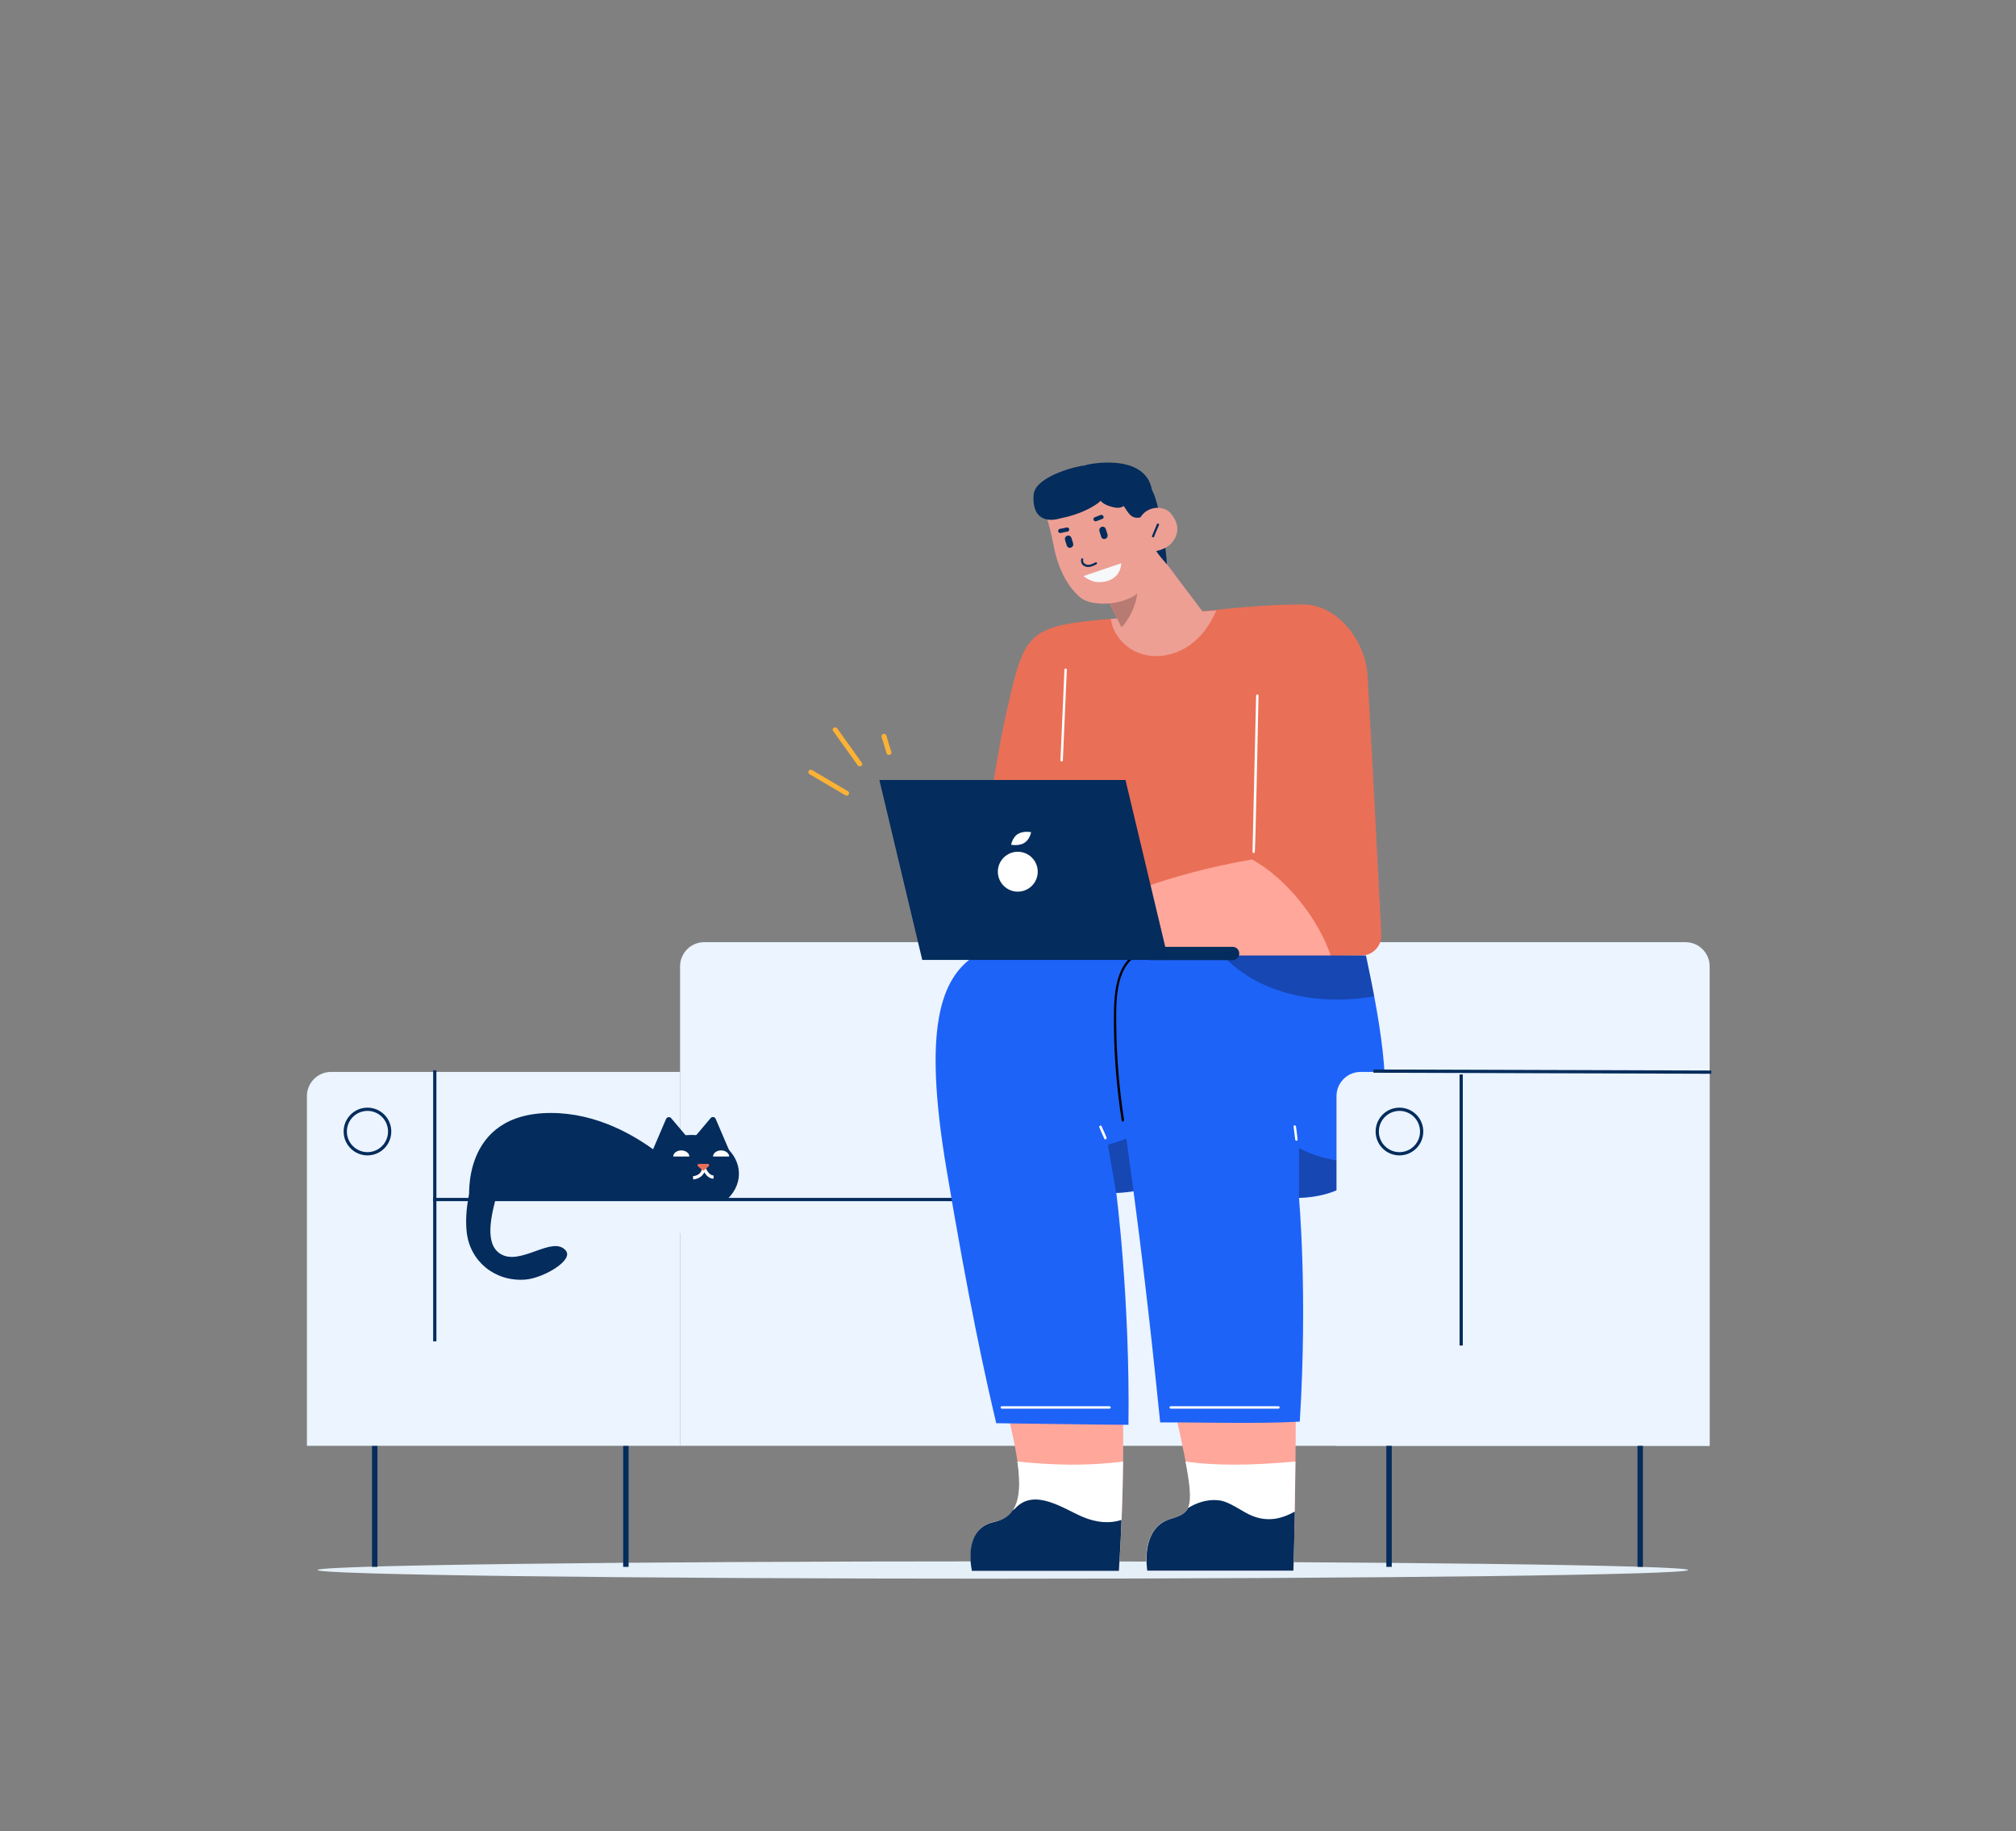 <?xml version="1.0" encoding="UTF-8"?>
<svg width="381px" height="346px" viewBox="0 0 381 346" version="1.1" xmlns="http://www.w3.org/2000/svg" xmlns:xlink="http://www.w3.org/1999/xlink">
    <rect x="0" y="0" width="381" height="346" fill="#808080" stroke="none"/>
    <!-- Generator: Sketch 61.2 (89653) - https://sketch.com -->
    <title>img-welcome-03</title>
    <desc>Created with Sketch.</desc>
    <g id="img-welcome-03" stroke="none" stroke-width="1" fill="none" fill-rule="evenodd">
        <g id="Group-29-Copy" transform="translate(58, 86)">
            <g id="Group-3-Copy-2" transform="translate(0, 26.249)">
                <g id="3">
                    <g id="Group" transform="translate(150.536, 7.995) scale(-1, 1) translate(-150.536, -7.995) translate(142.54, 0)"></g>
                    <path d="M131.527,186.024 C203.063,186.024 261.057,185.292 261.057,184.388 C261.057,183.484 203.063,182.751 131.527,182.751 C59.989,182.751 1.996,183.484 1.996,184.388 C1.996,185.292 59.989,186.024 131.527,186.024 Z" id="Path" fill="#E4EFF7" fill-rule="nonzero"></path>
                    <line x1="12.818" y1="135.341" x2="12.818" y2="183.791" id="Path" stroke="#042C5C" stroke-width="1.023"></line>
                    <line x1="60.283" y1="135.341" x2="60.283" y2="183.791" id="Path" stroke="#042C5C" stroke-width="1.023"></line>
                    <path d="M70.525,90.278 L4.572,90.278 C2.049,90.278 0.003,92.324 0.003,94.847 L0.003,160.918 L0.003,160.918 L70.525,160.918 L70.525,90.278 Z" id="Path" fill="#EBF4FF" fill-rule="nonzero"></path>
                    <path d="M260.535,65.763 L75.094,65.763 C72.57,65.763 70.525,67.808 70.525,70.331 L70.525,160.92 L70.525,160.92 L265.104,160.92 L265.104,70.331 C265.104,67.808 263.058,65.763 260.535,65.763 Z" id="Path" fill="#EBF4FF" fill-rule="nonzero"></path>
                    <line x1="24.169" y1="90.278" x2="24.169" y2="140.875" id="Path" stroke="#042C5C" stroke-width="0.614" stroke-linecap="square"></line>
                    <path d="M11.445,105.742 C13.763,105.742 15.641,103.861 15.641,101.539 C15.641,99.218 13.763,97.336 11.445,97.336 C9.128,97.336 7.249,99.218 7.249,101.539 C7.249,103.861 9.128,105.742 11.445,105.742 Z" id="Path" stroke="#042C5C" stroke-width="0.614" stroke-linecap="square"></path>
                    <path d="M30.704,114.387 C30.704,114.387 29.007,98.035 46.116,98.035 C63.224,98.035 75.405,114.387 75.405,114.387" id="Path" fill="#042C5C" fill-rule="nonzero"></path>
                    <path d="M79.861,105.235 L72.618,103.368 L76.307,98.999 C76.369,98.926 76.448,98.87 76.537,98.836 C76.627,98.802 76.723,98.792 76.818,98.806 C76.912,98.821 77.001,98.859 77.077,98.917 C77.152,98.976 77.212,99.053 77.249,99.141 L79.861,105.235 Z" id="Path" fill="#042C5C" fill-rule="nonzero"></path>
                    <path d="M68.849,99.025 L72.521,103.368 L65.278,105.235 L67.876,99.173 C67.915,99.082 67.977,99.003 68.055,98.943 C68.133,98.883 68.225,98.843 68.322,98.828 C68.419,98.814 68.519,98.824 68.611,98.858 C68.703,98.893 68.785,98.95 68.849,99.025 Z" id="Path" fill="#042C5C" fill-rule="nonzero"></path>
                    <path d="M72.691,116.843 C77.637,116.843 81.646,113.562 81.646,109.514 C81.646,105.467 77.637,102.185 72.691,102.185 C67.745,102.185 63.735,105.467 63.735,109.514 C63.735,113.562 67.745,116.843 72.691,116.843 Z" id="Path" fill="#042C5C" fill-rule="nonzero"></path>
                    <polygon id="Path" fill="#EBF4FF" fill-rule="nonzero" points="84.203 114.242 64.635 114.242 64.635 120.749 84.203 120.749"></polygon>
                    <line x1="134.658" y1="114.387" x2="24.169" y2="114.387" id="Path" stroke="#042C5C" stroke-width="0.614" stroke-linecap="square"></line>
                    <path d="M69.232,106.26 C69.232,105.624 69.914,105.109 70.756,105.109 C71.598,105.109 72.277,105.634 72.277,106.26" id="Path" fill="#FFFFFF" fill-rule="nonzero"></path>
                    <path d="M76.756,106.26 C76.756,105.624 77.437,105.109 78.279,105.109 C79.121,105.109 79.803,105.634 79.803,106.26" id="Path" fill="#FFFFFF" fill-rule="nonzero"></path>
                    <path d="M72.985,110.294 C72.985,110.294 74.988,110.174 74.988,108.274 C74.988,108.274 75.599,110.145 76.853,110.145" id="Path" stroke="#FFFFFF" stroke-width="0.614" stroke-linejoin="round"></path>
                    <path d="M74.055,107.654 L75.786,107.654 C75.834,107.66 75.88,107.678 75.918,107.709 C75.957,107.738 75.986,107.779 76.003,107.825 C76.02,107.87 76.024,107.92 76.014,107.968 C76.004,108.016 75.982,108.06 75.948,108.096 L75.083,108.836 C75.036,108.873 74.979,108.893 74.92,108.893 C74.861,108.893 74.804,108.873 74.758,108.836 L73.892,108.096 C73.859,108.06 73.836,108.016 73.826,107.968 C73.816,107.92 73.82,107.87 73.837,107.825 C73.854,107.779 73.883,107.738 73.922,107.709 C73.96,107.678 74.006,107.66 74.055,107.654 Z" id="Path" fill="#EA6F57" fill-rule="nonzero"></path>
                    <path d="M48.916,124.014 C46.401,121.088 40.338,127.061 36.544,124.639 C30.58,120.833 41.115,104.071 37.38,101.618 C35.07,100.105 29.185,111.96 30.216,120.654 C30.853,126.026 35.461,129.914 41.206,129.522 C44.618,129.289 50.511,125.869 48.916,124.014 Z" id="Path" fill="#042C5C" fill-rule="nonzero"></path>
                    <line x1="204.515" y1="135.341" x2="204.515" y2="183.791" id="Path" stroke="#042C5C" stroke-width="1.023"></line>
                    <line x1="251.98" y1="135.341" x2="251.98" y2="183.791" id="Path" stroke="#042C5C" stroke-width="1.023"></line>
                    <path d="M125.797,88.479 C125.797,88.479 128.823,87.281 132.033,87.281 L146.05,87.281" id="Path" stroke="#FFFFFF" stroke-width="0.614"></path>
                </g>
            </g>
            <g id="Man_1" transform="translate(117.8, 0)">
                <g id="Body_1_" transform="translate(9.423, 0.213)">
                    <path d="M29.541,30.324 C9.118,31.924 8.749,31.924 5.206,47.378 C1.663,62.832 0.264,80.39 0.264,80.39 L26.347,94.751 L72.066,94.335 C74.165,94.316 75.851,92.599 75.832,90.5 C75.831,90.448 75.83,90.396 75.827,90.344 C74.841,70.786 73.977,54.478 73.234,41.419 C72.867,34.964 67.612,27.995 61.002,27.995 C47.47,27.995 33.323,30.813 29.541,30.324 Z" id="XMLID_618_" fill="#EA6F57" fill-rule="nonzero"></path>
                    <g id="XMLID_91_" transform="translate(9.577, 0.262)">
                        <path d="M28.406,29.335 C23.414,29.801 18.988,30.167 15.128,30.467 C15.394,32.297 16.326,33.961 17.724,35.225 C17.89,35.358 18.023,35.491 18.19,35.625 C20.253,37.255 22.915,37.788 25.511,37.322 C28.805,36.723 31.367,34.793 33.198,32.23 C33.93,31.199 34.562,30.067 35.061,28.869 C32.665,29.002 30.436,29.169 28.406,29.335 Z" id="XMLID_472_" fill="#ED9F94" fill-rule="nonzero"></path>
                        <g id="XMLID_86_">
                            <path d="M33.763,30.766 L18.988,35.758 L17.058,31.864 L14.562,26.873 L10.27,18.221 L20.918,13.495 C21.451,14.56 33.763,30.766 33.763,30.766 Z" id="XMLID_471_" fill="#ED9F94" fill-rule="nonzero"></path>
                            <path d="M17.058,31.864 L17.158,32.064 C18.988,30.101 19.987,27.538 20.286,24.743 C20.652,21.016 19.454,17.955 18.156,14.727 L10.303,18.221 L14.596,26.873 L17.058,31.864 Z" id="XMLID_470_" fill="#000000" fill-rule="nonzero" opacity="0.223"></path>
                            <path d="M20.053,4.444 C15.694,0.684 1.817,5.547 3.015,11.104 C3.258,12.228 3.933,14.424 4.18,15.875 C4.848,19.794 6.289,23.637 9.191,26.27 C11.914,28.74 20.719,27.838 22.316,22.813 C23.947,17.755 24.412,8.171 20.053,4.444 Z" id="XMLID_469_" fill="#ED9F94" fill-rule="nonzero"></path>
                            <path d="M11.854,23.375 C12.973,23.738 16.854,23.649 17.106,19.95 L9.975,22.361 C10.481,22.795 11.108,23.132 11.854,23.375 Z" id="Path-4" fill="#F6F8FA"></path>
                            <path d="M22.898,6.088 C21.667,-1.06 10.53,1.178 10.097,1.51 C9.764,1.344 0.849,3.294 0.542,6.993 C0.235,10.691 2.113,12.537 5.787,11.415 C9.16,10.778 12.1,9.236 13.231,8.138 C13.597,8.837 15.488,9.47 16.486,9.47 C16.985,9.47 17.209,9.337 17.575,9.138 C18.473,10.436 18.955,11.698 20.852,11.266 C21.495,11.123 22.271,15.657 23.99,18.05 C24.745,19.102 25.095,19.352 25.729,20.173 C25.629,17.179 24.229,8.317 22.898,6.088 Z" id="XMLID_468_" fill="#042C5C" fill-rule="nonzero"></path>
                            <path d="M12.241,19.777 C11.842,19.977 11.409,20.21 10.943,20.243 C10.411,20.277 9.745,19.91 9.912,19.278 C9.978,19.012 9.612,18.879 9.546,19.145 C9.379,19.744 9.679,20.343 10.278,20.543 C11.01,20.842 11.775,20.476 12.407,20.143 C12.64,20.01 12.474,19.644 12.241,19.777 Z" id="XMLID_467_" fill="#042C5C" fill-rule="nonzero"></path>
                            <path d="M13.298,13.795 C13.398,14.161 13.531,14.527 13.631,14.86 C13.764,15.226 14.296,14.993 14.196,14.627 C14.097,14.261 13.963,13.895 13.864,13.562 C13.731,13.163 13.165,13.429 13.298,13.795 Z" id="XMLID_463_" stroke="#042C5C" stroke-width="0.661" fill="#042C5C" fill-rule="nonzero"></path>
                            <path d="M6.796,15.459 C6.896,15.825 7.029,16.191 7.129,16.524 C7.262,16.89 7.794,16.657 7.695,16.291 C7.595,15.925 7.462,15.559 7.362,15.226 C7.229,14.86 6.663,15.093 6.796,15.459 Z" id="XMLID_462_" stroke="#042C5C" stroke-width="0.661" fill="#042C5C" fill-rule="nonzero"></path>
                            <path d="M6.755,13.191 C6.323,13.291 5.89,13.391 5.457,13.458 C5.258,13.491 5.125,13.79 5.191,13.957 C5.258,14.19 5.491,14.256 5.69,14.223 C6.123,14.123 6.555,14.023 6.988,13.957 C7.188,13.924 7.321,13.624 7.254,13.458 C7.188,13.225 6.955,13.158 6.755,13.191 Z" id="XMLID_461_" fill="#042C5C" fill-rule="nonzero"></path>
                            <path d="M13.217,10.827 C12.851,10.961 12.452,11.127 12.086,11.26 C11.587,11.46 11.92,12.192 12.419,11.992 C12.785,11.859 13.184,11.693 13.55,11.559 C14.016,11.393 13.683,10.661 13.217,10.827 Z" id="XMLID_460_" fill="#042C5C" fill-rule="nonzero"></path>
                            <path d="M26.542,10.6 C25.278,9.003 22.116,8.97 20.685,11.332 C21.351,13.429 21.95,15.559 22.549,17.688 C23.813,17.855 26.076,17.123 27.008,15.625 C28.073,13.995 27.907,12.331 26.542,10.6 Z" id="XMLID_456_" fill="#ED9F94" fill-rule="nonzero"></path>
                            <path d="M23.847,12.564 C23.547,13.296 23.214,14.028 22.915,14.793 C22.815,15.026 23.181,15.159 23.314,14.926 C23.348,14.893 23.348,14.826 23.381,14.793 C23.381,14.76 23.381,14.76 23.381,14.727 C23.68,14.061 23.947,13.396 24.246,12.697 C24.313,12.464 23.947,12.331 23.847,12.564 Z" id="XMLID_455_" fill="#042C5C" fill-rule="nonzero"></path>
                        </g>
                    </g>
                </g>
                <g id="Hand_4_" transform="translate(30.154, 45.059)" fill-rule="nonzero">
                    <path d="M30.682,31.322 C13.909,34.225 3.882,39.087 0.188,40.632 L0.339,49.716 L45.683,49.867 C43.196,42.442 37.278,35.054 30.682,31.322 Z" id="XMLID_2199_" fill="#FFA79B"></path>
                    <path d="M31.888,0.377 C31.888,0.075 31.436,0.075 31.436,0.377 C31.209,10.215 30.983,20.052 30.757,29.89 C30.757,30.116 31.059,30.192 31.172,30.003 C31.322,29.739 31.888,0.377 31.888,0.377 Z" id="XMLID_538_" fill="#FFFFFF"></path>
                </g>
                <g id="Hand_3_" transform="translate(23.872, 39.782)" fill="#FFFFFF" fill-rule="nonzero">
                    <path d="M1.495,0.754 C1.231,6.445 1.005,12.175 0.741,17.866 C0.741,18.168 1.194,18.168 1.194,17.866 C1.457,12.175 1.684,6.445 1.947,0.754 C1.947,0.452 1.495,0.452 1.495,0.754 Z" id="XMLID_537_"></path>
                </g>
                <g id="Legs_1_" transform="translate(0.754, 94.436)" fill-rule="nonzero">
                    <path d="M67.884,116.319 C68.186,106.444 68.336,94.156 68.336,85.185 C60.723,86.429 53.222,85.863 45.495,86.127 C49.339,103.692 49.49,105.237 44.892,106.481 C39.69,107.876 39.954,113.982 40.256,116.319 L67.884,116.319 Z" id="XMLID_2044_" fill="#FFA79B"></path>
                    <path d="M34.903,116.319 C35.544,106.934 35.921,94.118 35.619,85.034 C32.642,85.11 14.512,84.657 13.419,84.733 C16.547,97.473 18.055,105.652 11.421,107.084 C6.182,108.215 6.747,114.02 7.199,116.319 L34.903,116.319 Z" id="XMLID_2042_" fill="#FFA79B"></path>
                    <path d="M67.884,116.319 C68.073,109.949 68.186,102.561 68.261,95.701 C59.667,96.493 52.732,96.493 47.493,95.701 C49.151,104.37 48.435,105.539 44.854,106.481 C39.652,107.876 39.916,113.982 40.218,116.319 L67.884,116.319 Z" id="XMLID_188_" fill="#FFFFFF"></path>
                    <path d="M34.903,116.319 C35.318,110.213 35.619,102.712 35.695,95.701 C29.061,96.568 22.389,96.417 15.718,95.701 C16.622,102.109 15.869,106.142 11.383,107.084 C6.144,108.215 6.709,114.02 7.162,116.319 L34.903,116.319 Z" id="XMLID_187_" fill="#FFFFFF"></path>
                    <path d="M67.884,116.319 C67.997,112.814 68.073,109.007 68.148,105.162 C65.698,106.519 63.135,107.16 60.157,105.991 C58.122,105.2 55.86,103.202 53.636,103.014 C51.676,102.825 49.679,103.428 47.983,104.484 C47.455,105.577 46.437,106.029 44.892,106.481 C39.69,107.876 39.954,113.982 40.256,116.319 L67.884,116.319 Z" id="XMLID_186_" fill="#042C5C"></path>
                    <path d="M34.903,116.319 C35.092,113.379 35.28,110.1 35.393,106.745 C33.132,107.461 30.682,107.273 28.006,106.142 C24.349,104.559 18.959,100.714 15.379,104.484 C15.228,104.672 15.039,104.785 14.851,104.898 C14.097,106.029 12.966,106.745 11.345,107.122 C6.106,108.253 6.672,114.057 7.124,116.357 L34.903,116.357 L34.903,116.319 Z" id="XMLID_185_" fill="#042C5C"></path>
                    <path d="M7.765,0.075 C1.244,4.335 -2.186,13.607 2.299,40.331 C6.483,65.359 9.612,79.569 11.722,88.464 C13.456,88.464 31.436,88.766 36.712,88.766 C37.014,65.02 34.413,44.967 34.413,44.967 C55.898,44.176 52.732,20.542 48.586,0.113 L7.765,0.113 L7.765,0.075 Z" id="XMLID_184_" fill="#1E63F8"></path>
                    <path d="M32.83,35.846 C33.659,40.557 34.376,44.929 34.376,44.929 C45.796,44.515 50.244,37.617 51.299,28.194 C45.231,31.021 39.2,33.961 32.83,35.846 Z" id="XMLID_183_" fill="#000000" opacity="0.282"></path>
                    <path d="M37.052,0.075 C34.187,5.578 33.772,16.396 36.637,37.052 C39.916,60.647 41.688,78.438 42.706,88.313 C50.357,88.276 61.439,88.615 69.09,88.163 C70.598,63.851 68.94,45.909 68.94,45.909 C76.365,45.646 80.7,42.517 82.999,37.73 C87.333,28.684 84.431,13.569 81.604,0.113 L37.052,0.113 L37.052,0.075 Z" id="XMLID_182_" fill="#1E63F8"></path>
                    <path d="M54.541,0.075 C61.363,7.501 72.86,9.649 83.15,7.802 C82.66,5.202 82.132,2.601 81.567,0.075 L54.541,0.075 Z" id="XMLID_179_" fill="#000000" opacity="0.282"></path>
                    <path d="M38.371,0.075 L37.542,0.075 C34.187,2.601 33.961,7.915 33.961,11.911 C33.923,18.394 34.451,24.877 35.431,31.285 C35.469,31.586 35.921,31.473 35.883,31.172 C34.979,25.405 34.489,19.562 34.413,13.72 C34.376,9.31 34.074,2.601 38.371,0.075 Z" id="XMLID_172_" fill="#000000"></path>
                    <path d="M75.649,38.748 C73.425,38.333 71.05,37.617 68.94,36.486 C68.94,40.519 68.94,45.872 68.94,45.872 C75.498,45.608 79.644,43.158 82.094,39.276 C79.908,39.313 77.684,39.125 75.649,38.748 Z" id="XMLID_160_" fill="#000000" opacity="0.282"></path>
                    <path d="M32.566,34.489 C32.265,33.772 31.963,33.056 31.624,32.34 C31.511,32.076 31.096,32.302 31.209,32.566 C31.511,33.282 31.812,33.999 32.152,34.715 C32.302,34.979 32.679,34.752 32.566,34.489 Z" id="XMLID_126_" fill="#FFFFFF"></path>
                    <path d="M68.374,32.416 C68.336,32.114 67.884,32.114 67.922,32.416 C68.035,33.245 68.11,34.074 68.223,34.866 C68.261,35.167 68.713,35.167 68.676,34.866 C68.6,34.074 68.487,33.245 68.374,32.416 Z" id="XMLID_125_" fill="#FFFFFF"></path>
                    <path d="M33.132,85.26 L12.778,85.26 C12.476,85.26 12.476,85.713 12.778,85.713 L33.132,85.713 C33.433,85.713 33.433,85.26 33.132,85.26 Z" id="XMLID_124_" fill="#FFFFFF"></path>
                    <path d="M65.057,85.26 L44.703,85.26 C44.402,85.26 44.402,85.713 44.703,85.713 L65.057,85.713 C65.359,85.713 65.359,85.26 65.057,85.26 Z" id="XMLID_123_" fill="#FFFFFF"></path>
                </g>
            </g>
            <g id="Notebook" transform="translate(94.05, 44.65)">
                <g id="XMLID_25_" transform="translate(21.454, 0)"></g>
                <g id="XMLID_28_" transform="translate(0, 6.156)">
                    <g id="Group-6" transform="translate(8.428, 7.128) scale(-1, 1) translate(-8.428, -7.128) translate(0.428, 0.628)" fill="#FCB235" fill-rule="nonzero">
                        <path d="M10.24,0.211 C8.695,2.36 7.15,4.546 5.604,6.694 C5.265,7.184 6.056,7.636 6.396,7.146 C7.941,4.998 9.486,2.812 11.032,0.663 C11.409,0.173 10.58,-0.279 10.24,0.211 Z" id="XMLID_145_"></path>
                        <path d="M15.027,8.051 C12.766,9.37 10.504,10.727 8.243,12.046 C7.715,12.348 8.205,13.14 8.695,12.838 C10.956,11.519 13.218,10.162 15.48,8.843 C16.007,8.541 15.555,7.75 15.027,8.051 Z" id="XMLID_144_"></path>
                        <path d="M0.968,1.53 C0.666,2.548 0.365,3.603 0.026,4.621 C-0.163,5.186 0.742,5.45 0.93,4.885 C1.232,3.867 1.533,2.812 1.873,1.794 C2.023,1.229 1.119,0.965 0.968,1.53 Z" id="XMLID_423_"></path>
                    </g>
                    <g id="XMLID_27_" transform="translate(13.916, 10.303)">
                        <polygon id="XMLID_573_" fill="#042C5C" fill-rule="nonzero" points="54.843 34.262 8.33 34.262 0.226 0.264 46.739 0.264"></polygon>
                        <line x1="51.515" y1="33.044" x2="66.98" y2="33.044" id="Path-30" stroke="#042C5C" stroke-width="2.513" stroke-linecap="round"></line>
                        <path d="M26.385,21.359 C28.467,21.359 30.154,19.672 30.154,17.59 C30.154,15.508 28.467,13.821 26.385,13.821 C24.303,13.821 22.615,15.508 22.615,17.59 C22.615,19.672 24.303,21.359 26.385,21.359 Z" id="Path" fill="#FFFFFF" fill-rule="nonzero"></path>
                        <path d="M28.898,10.121 C28.898,10.121 28.678,11.487 27.637,12.141 C26.596,12.795 25.128,12.496 25.128,12.496 C25.128,12.496 25.348,11.13 26.389,10.474 C27.43,9.818 28.898,10.121 28.898,10.121 Z" id="Path" fill="#FFFFFF" fill-rule="nonzero"></path>
                    </g>
                </g>
            </g>
            <path d="M265.104,116.527 L199.151,116.527 C196.628,116.527 194.582,118.572 194.582,121.096 L194.582,187.166 L194.582,187.166 L265.104,187.166 L265.104,116.527 Z" id="Path" fill="#EBF4FF" fill-rule="nonzero"></path>
            <line x1="218.145" y1="117.315" x2="218.145" y2="167.912" id="Path" stroke="#042C5C" stroke-width="0.614" stroke-linecap="square"></line>
            <path d="M206.48,131.991 C208.798,131.991 210.676,130.109 210.676,127.788 C210.676,125.467 208.798,123.585 206.48,123.585 C204.162,123.585 202.284,125.467 202.284,127.788 C202.284,130.109 204.162,131.991 206.48,131.991 Z" id="Path" stroke="#042C5C" stroke-width="0.614" stroke-linecap="square"></path>
            <line x1="201.875" y1="116.375" x2="265.106" y2="116.569" id="Path" stroke="#042C5C" stroke-width="0.614" stroke-linecap="square"></line>
        </g>
    </g>
</svg>